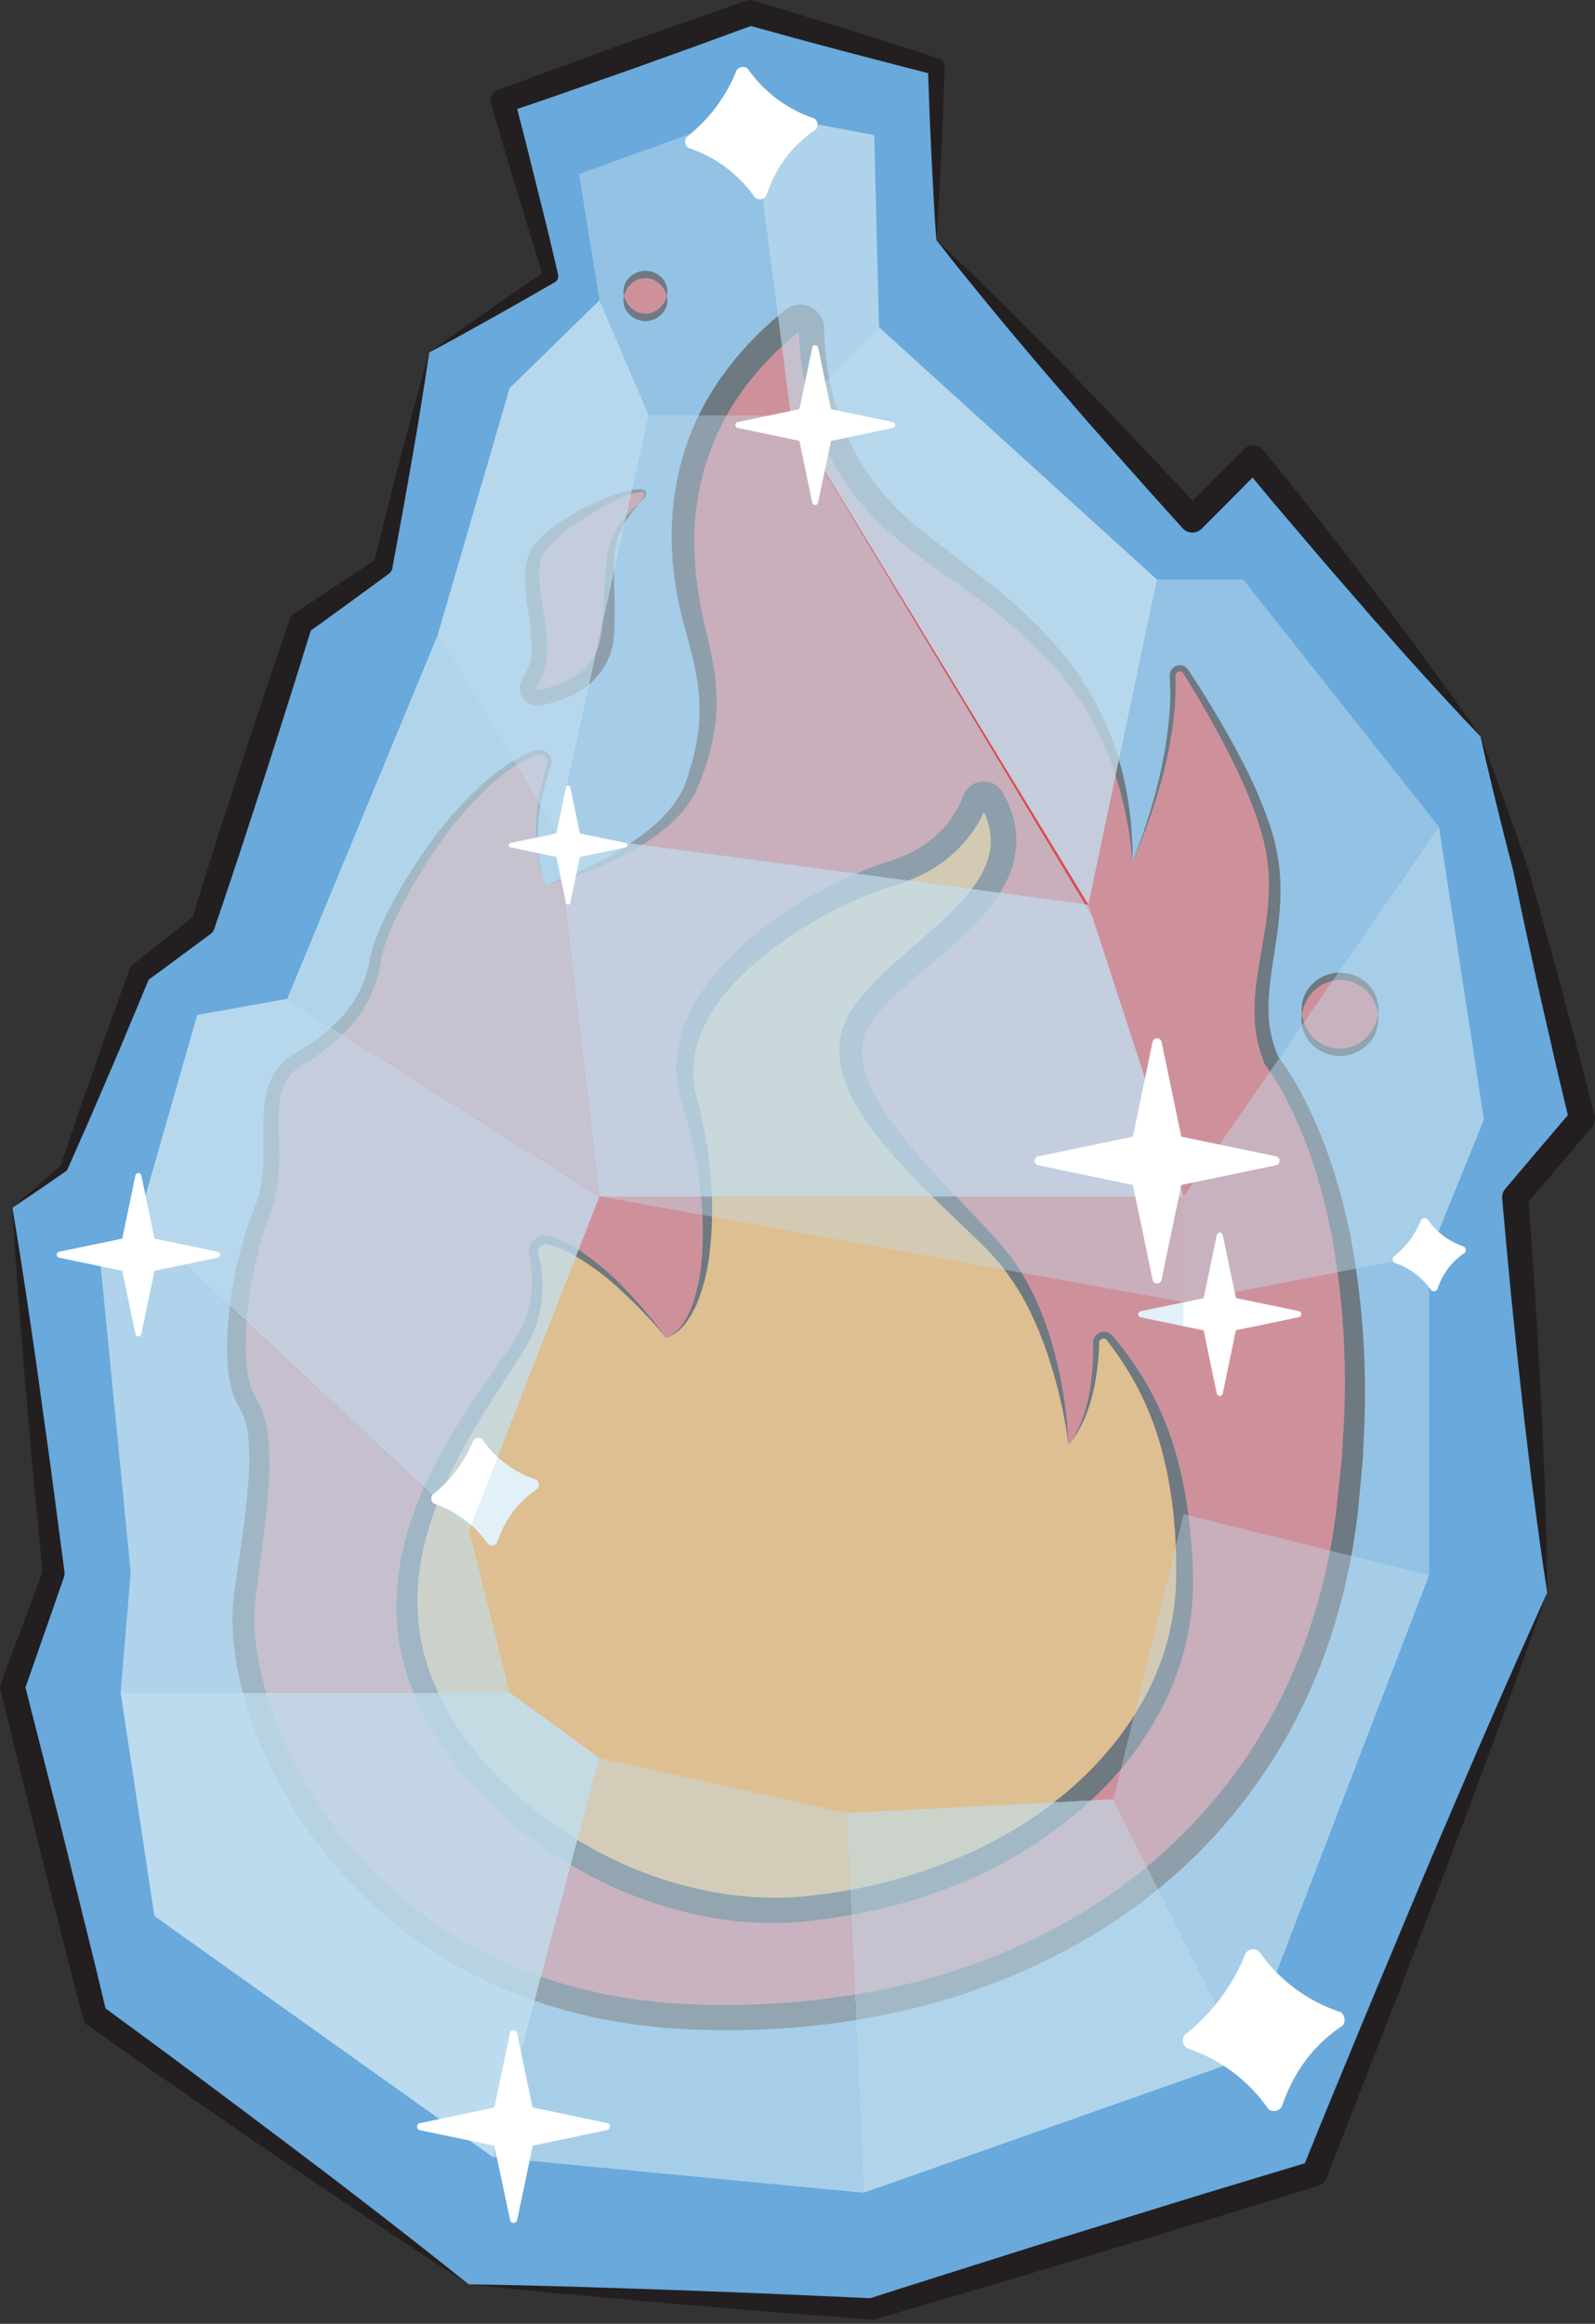 <svg width="254" height="370" viewBox="0 0 254 370" fill="none" xmlns="http://www.w3.org/2000/svg">
<rect x="0" y="0" width="254" height="370" fill="#333333" stroke="none"/>
<g clip-path="url(#clip0_3800_358)">
<path d="M119.491 2.008L149.121 10.553V38.218L189.875 82.732L199.608 72.963L235.77 117.278L242.093 138.217L251.929 178.103L241.277 190.639L246.386 253.582L209.314 346.087L138.845 367.639L74.637 363.711L15.109 320.928L1.998 268.617L8.551 250.496L1.998 192.275L10.188 185.932L22.242 154.895L32.314 147.207L47.882 99.262L60.998 90.163L68.372 56.108L87.747 43.955L80.102 16.091L119.491 2.008Z" fill="#69A9DC"/>
<path d="M235.77 117.278C237.668 122.184 239.43 127.136 241.203 132.094C241.648 133.333 242.092 134.572 242.516 135.817L243.154 137.684C243.358 138.306 243.525 138.944 243.708 139.572C244.435 142.092 245.167 144.618 245.852 147.149L247.944 154.743C248.645 157.274 249.293 159.821 249.973 162.357L251.981 169.966L253.932 177.601C254.012 177.914 254.016 178.24 253.945 178.555C253.875 178.87 253.73 179.163 253.524 179.411V179.437L248.216 185.712L242.871 191.988L243.358 190.476L243.933 198.352L244.456 206.228L244.932 214.109L245.355 221.995C245.507 224.61 245.622 227.256 245.732 229.886C245.842 232.517 245.972 235.147 246.046 237.783C246.223 243.049 246.37 248.315 246.396 253.592C245.57 248.362 244.869 243.159 244.194 237.935C243.839 235.32 243.546 232.705 243.227 230.09C242.908 227.476 242.599 224.861 242.322 222.246L241.47 214.402L240.67 206.557L239.922 198.713L239.221 190.869C239.188 190.591 239.213 190.31 239.294 190.043C239.375 189.775 239.51 189.528 239.692 189.315L245 183.04L250.35 176.764L249.921 178.595L248.101 170.949L246.344 163.288C245.768 160.731 245.162 158.184 244.602 155.621L242.929 147.934C242.359 145.371 241.836 142.798 241.308 140.231C241.166 139.588 241.051 138.939 240.894 138.306L240.398 136.403C240.063 135.137 239.749 133.866 239.43 132.596C238.154 127.512 236.904 122.414 235.77 117.278Z" fill="#231F20"/>
<path d="M149.115 38.218C152.823 41.648 156.437 45.168 160.008 48.703C161.813 50.46 163.565 52.264 165.348 54.047L168.01 56.725L170.624 59.429L175.891 64.852L181.084 70.322C184.57 73.969 188.009 77.64 191.401 81.335L188.4 81.273L193.258 76.383L198.137 71.514C198.327 71.324 198.553 71.174 198.801 71.071C199.049 70.968 199.315 70.915 199.583 70.915C199.852 70.915 200.118 70.968 200.366 71.071C200.614 71.174 200.839 71.324 201.029 71.514C201.082 71.566 201.131 71.622 201.176 71.682L205.699 77.241L210.134 82.852C213.078 86.596 215.98 90.388 218.878 94.169C220.342 96.051 221.764 97.971 223.192 99.879C224.62 101.788 226.063 103.687 227.465 105.632C230.289 109.481 233.086 113.346 235.795 117.289C232.475 113.848 229.248 110.328 226.042 106.788C224.431 105.031 222.857 103.237 221.273 101.454C219.688 99.67 218.098 97.892 216.566 96.083C213.428 92.485 210.291 88.887 207.231 85.242L202.561 79.766L198.006 74.265L201.066 74.417L196.218 79.317L191.344 84.201C190.953 84.583 190.429 84.797 189.882 84.797C189.336 84.797 188.811 84.583 188.421 84.201C188.394 84.18 188.369 84.155 188.347 84.128C184.969 80.404 181.615 76.657 178.286 72.884L173.276 67.237L168.344 61.521L165.881 58.665L163.444 55.779C161.828 53.849 160.186 51.94 158.596 49.989C155.396 46.104 152.206 42.208 149.115 38.218Z" fill="#231F20"/>
<path d="M68.371 56.108C71.451 53.849 74.573 51.652 77.695 49.456L82.402 46.198C83.971 45.105 85.54 44.038 87.109 42.971L86.586 44.263L84.426 37.365L82.334 30.452L80.242 23.533L78.224 16.593C78.093 16.144 78.137 15.662 78.347 15.243C78.556 14.824 78.915 14.5 79.353 14.334L79.411 14.308C82.679 13.09 85.937 11.85 89.216 10.647C92.495 9.445 95.763 8.252 99.048 7.076L108.953 3.577L118.826 0.12H118.863C119.25 -0.007 119.668 -0.007 120.055 0.12L127.434 2.353L134.802 4.623L142.155 6.95C144.602 7.729 147.06 8.493 149.476 9.303L149.576 9.335C149.836 9.423 150.062 9.593 150.219 9.819C150.376 10.044 150.457 10.315 150.449 10.59L150.198 17.509C150.12 19.81 149.999 22.116 149.9 24.422C149.801 26.728 149.675 29.035 149.544 31.341C149.414 33.647 149.272 35.948 149.105 38.254C148.943 35.948 148.791 33.642 148.671 31.341C148.551 29.04 148.415 26.728 148.315 24.422C148.216 22.116 148.091 19.81 148.012 17.509L147.766 10.59L148.734 11.876C146.239 11.264 143.755 10.6 141.266 9.957L133.803 8.012L126.357 6.009L118.925 3.969L120.154 3.927L110.328 7.52L100.486 11.05C97.202 12.214 93.912 13.37 90.618 14.517C87.328 15.678 84.023 16.787 80.723 17.911L81.916 15.631L83.72 22.623L85.461 29.636L87.203 36.612L88.866 43.646V43.724C88.921 43.957 88.9 44.201 88.805 44.42C88.711 44.639 88.549 44.823 88.343 44.943C86.697 45.898 85.043 46.846 83.38 47.788L78.396 50.606C75.081 52.463 71.744 54.319 68.371 56.108Z" fill="#231F20"/>
<path d="M1.992 192.275C3.284 191.12 4.607 189.985 5.888 188.845L9.821 185.456L9.627 185.712L12.289 177.816C13.178 175.201 14.114 172.586 15.024 169.971L16.394 166.039L17.806 162.122L20.625 154.277C20.72 154.005 20.89 153.766 21.117 153.587L21.19 153.524C22.832 152.201 24.506 150.91 26.163 149.597L31.142 145.68L30.472 146.616C31.701 142.6 32.977 138.599 34.243 134.588L38.113 122.597C39.413 118.601 40.731 114.611 42.066 110.626C43.402 106.641 44.747 102.663 46.104 98.692V98.63C46.228 98.262 46.471 97.945 46.794 97.73C49.011 96.255 51.213 94.765 53.441 93.306L60.129 88.908L59.507 89.839C60.182 87.01 60.898 84.196 61.599 81.377C62.3 78.558 63.005 75.745 63.759 72.937C64.512 70.129 65.223 67.31 66.002 64.507C66.781 61.704 67.54 58.901 68.355 56.103C67.937 58.986 67.491 61.861 67.017 64.726C66.567 67.603 66.06 70.479 65.573 73.329C65.087 76.179 64.559 79.05 64.046 81.911C63.534 84.771 63 87.627 62.477 90.482C62.409 90.837 62.209 91.153 61.918 91.366L61.86 91.408L55.417 96.114C53.273 97.683 51.103 99.252 48.949 100.789L49.665 99.832C48.425 103.843 47.186 107.86 45.915 111.86C44.645 115.861 43.374 119.867 42.082 123.862L38.165 135.843C36.837 139.828 35.524 143.813 34.154 147.788V147.845C34.033 148.199 33.807 148.508 33.506 148.729L28.412 152.494C26.712 153.749 25.028 155.02 23.313 156.254L23.878 155.501L20.672 163.189L19.067 167.032L17.425 170.86C16.326 173.407 15.254 175.97 14.135 178.511L10.752 186.178L10.726 186.23C10.691 186.313 10.633 186.384 10.558 186.434L6.291 189.389C4.884 190.361 3.436 191.318 1.992 192.275Z" fill="#231F20"/>
<path d="M74.636 363.711C69.49 360.406 64.379 357.052 59.303 353.649L51.683 348.54L44.105 343.389C39.043 339.969 34.039 336.46 29.003 333.003C23.966 329.546 18.988 325.995 13.983 322.497C13.621 322.247 13.36 321.876 13.246 321.451V321.404L11.536 314.883L9.873 308.351L6.547 295.277C5.433 290.926 4.382 286.554 3.299 282.203L0.078 269.129V269.098C-0.013 268.723 0.01 268.329 0.146 267.968L6.913 249.921L6.819 250.721L5.407 236.11C4.941 231.246 4.56 226.377 4.131 221.514C3.702 216.65 3.352 211.771 2.959 206.903C2.567 202.034 2.253 197.155 1.971 192.26C2.782 197.081 3.54 201.914 4.261 206.74C4.983 211.567 5.705 216.405 6.353 221.242C7.002 226.079 7.729 230.917 8.356 235.759L10.27 250.282C10.305 250.532 10.28 250.786 10.197 251.024V251.082L3.848 269.281L3.911 268.12L7.242 281.194C8.346 285.55 9.481 289.896 10.553 294.268L13.779 307.342L15.395 313.889L16.964 320.442L16.216 319.343C21.132 322.973 26.074 326.565 30.964 330.231C35.853 333.897 40.769 337.553 45.606 341.213L52.928 346.757L60.197 352.347C65.043 356.106 69.856 359.893 74.636 363.711Z" fill="#231F20"/>
<path d="M246.386 253.582C243.642 261.429 240.827 269.248 237.94 277.036C236.511 280.944 235.064 284.839 233.6 288.719C232.136 292.605 230.697 296.506 229.212 300.381C226.237 308.136 223.324 315.913 220.285 323.642C217.247 331.371 214.282 339.132 211.196 346.84C211.085 347.119 210.913 347.37 210.694 347.574C210.474 347.778 210.212 347.932 209.926 348.022L192.307 353.472L174.673 358.806L165.856 361.473L157.023 364.088C151.13 365.819 145.246 367.581 139.342 369.281H139.29C139.11 369.331 138.922 369.35 138.735 369.338L122.702 368.093L106.673 366.749L90.65 365.316L82.643 364.543L74.637 363.711L82.685 363.863L90.728 364.072L106.804 364.595L122.879 365.217L138.945 365.934L138.343 366.002C144.185 364.108 150.047 362.283 155.899 360.422L164.685 357.645L173.486 354.92L191.089 349.481L208.723 344.152L207.431 345.34C210.522 337.631 213.707 329.965 216.881 322.282C220.055 314.6 223.287 306.96 226.488 299.272C228.093 295.444 229.746 291.632 231.372 287.809C232.998 283.986 234.635 280.169 236.298 276.367C239.607 268.753 242.969 261.158 246.386 253.582Z" fill="#231F20"/>
<path d="M180.363 137.166C180.363 137.166 187.606 120.871 186.722 107.635C186.709 107.385 186.779 107.138 186.92 106.932C187.06 106.725 187.265 106.57 187.502 106.491C187.739 106.411 187.996 106.412 188.233 106.492C188.469 106.572 188.674 106.727 188.814 106.934C193.118 113.644 200.842 126.597 202.479 135.697C204.811 148.509 197.819 158.409 202.479 168.889C202.479 168.889 220.824 190.727 214.418 241.392C208.012 292.056 166.384 322.936 111.045 321.189C55.706 319.443 36.377 272.821 38.94 254.251C40.77 241.015 42.914 228.626 39.421 223.365C35.928 218.104 37.962 202.107 41.748 192.793C45.534 183.479 39.709 173.282 47.574 168.622C55.439 163.963 58.927 158.723 59.8 152.609C60.606 146.993 72.231 125.138 85.185 119.83C85.482 119.708 85.809 119.675 86.125 119.733C86.441 119.792 86.734 119.941 86.968 120.161C87.202 120.382 87.367 120.666 87.444 120.978C87.521 121.29 87.507 121.618 87.402 121.922C85.954 126.106 84.076 133.95 86.879 140.968C86.879 140.968 106.098 135.435 110.172 124.955C114.246 114.475 112.787 108.064 110.757 100.204C108.802 92.657 103.352 69.281 126.362 50.936C126.623 50.729 126.936 50.599 127.266 50.562C127.597 50.525 127.931 50.581 128.231 50.724C128.531 50.867 128.784 51.092 128.962 51.373C129.141 51.654 129.236 51.979 129.239 52.311C129.291 58.587 130.808 71.692 141.371 82.12C153.572 94.075 178.904 102.505 180.363 137.166Z" fill="#D94C53"/>
<path d="M180.363 137.166C181.906 133.341 183.194 129.417 184.217 125.421C185.255 121.441 185.941 117.378 186.267 113.278C186.319 112.755 186.33 112.232 186.34 111.745L186.377 110.213L186.319 108.686L186.288 107.923C186.247 107.603 186.277 107.278 186.377 106.971C186.506 106.626 186.748 106.335 187.063 106.146C187.378 105.956 187.748 105.878 188.113 105.925C188.484 105.979 188.824 106.165 189.07 106.448L189.237 106.662L189.342 106.824L189.556 107.149L191.235 109.763C193.442 113.267 195.544 116.844 197.469 120.521C199.446 124.208 201.106 128.057 202.432 132.026L202.876 133.547C203.017 134.07 203.122 134.593 203.242 135.116C203.362 135.639 203.43 136.162 203.519 136.685C203.608 137.208 203.697 137.731 203.744 138.254C203.944 140.365 203.968 142.488 203.817 144.603C203.545 148.813 202.635 152.897 202.207 156.913C201.975 158.885 201.942 160.875 202.107 162.854C202.331 164.766 202.837 166.634 203.608 168.397L203.43 168.11C203.681 168.413 203.87 168.68 204.079 168.962C204.288 169.244 204.476 169.522 204.67 169.804L205.24 170.646L205.763 171.509C206.118 172.079 206.469 172.659 206.777 173.25L207.745 175.018L208.618 176.827C208.911 177.429 209.209 178.03 209.455 178.652L210.234 180.498L210.626 181.419C210.752 181.733 210.856 182.046 210.971 182.36C211.411 183.62 211.897 184.865 212.305 186.136L213.445 189.964C213.816 191.245 214.083 192.579 214.402 193.844L214.867 195.79C214.998 196.438 215.103 197.097 215.228 197.751C217.123 208.215 217.767 218.867 217.148 229.484L217.064 231.471C217.064 231.8 217.064 232.13 217.017 232.465L216.923 233.453L216.551 237.407L216.175 241.365C216.007 242.688 215.798 244.006 215.61 245.329C214.765 250.612 213.497 255.818 211.819 260.898C208.449 271.114 203.211 280.615 196.37 288.918C192.956 293.066 189.154 296.88 185.017 300.308C180.89 303.743 176.46 306.798 171.781 309.433C162.418 314.664 152.309 318.431 141.805 320.604C136.577 321.69 131.287 322.45 125.965 322.879C120.649 323.267 115.314 323.353 109.988 323.135L105.977 322.9C104.639 322.764 103.31 322.601 101.977 322.455C100.643 322.309 99.32 322.058 97.992 321.854L96.01 321.514L94.043 321.069C88.778 319.917 83.644 318.232 78.721 316.038C68.831 311.615 60.071 305.01 53.096 296.72L51.799 295.151L50.575 293.546C49.739 292.5 49.007 291.365 48.227 290.257C47.835 289.734 47.485 289.132 47.129 288.562L46.057 286.852L45.063 285.09C44.734 284.504 44.394 283.924 44.101 283.317L43.186 281.513C42.877 280.917 42.621 280.289 42.334 279.682C41.758 278.464 41.288 277.204 40.765 275.954C39.797 273.44 38.992 270.867 38.354 268.251C37.71 265.6 37.282 262.901 37.073 260.181L36.994 258.09L37.047 255.998C37.104 255.297 37.182 254.586 37.256 253.906L37.538 251.955C38.276 246.757 39.107 241.585 39.51 236.45C39.742 233.933 39.753 231.401 39.541 228.882C39.433 227.713 39.173 226.564 38.767 225.462L38.626 225.07C38.568 224.95 38.5 224.84 38.438 224.725L38.249 224.374L38.16 224.202L38.004 223.94C37.604 223.272 37.288 222.557 37.062 221.812C36.65 220.45 36.388 219.047 36.283 217.628C36.169 216.265 36.131 214.896 36.168 213.528C36.241 210.847 36.498 208.173 36.937 205.527C37.356 202.88 37.935 200.26 38.673 197.683C39.039 196.391 39.452 195.11 39.923 193.839C40.043 193.525 40.158 193.206 40.289 192.893L40.645 191.983C40.754 191.7 40.864 191.423 40.953 191.13C41.042 190.837 41.136 190.55 41.209 190.257C41.792 187.809 42.044 185.294 41.957 182.779C41.957 180.164 41.785 177.512 42.271 174.704C42.396 173.992 42.582 173.293 42.825 172.612C43.089 171.914 43.427 171.246 43.834 170.62C44.679 169.394 45.791 168.376 47.087 167.644C49.295 166.384 51.35 164.873 53.211 163.142C55.046 161.436 56.529 159.387 57.578 157.112C58.093 155.968 58.486 154.772 58.749 153.545L58.917 152.62C58.985 152.311 59.042 151.898 59.141 151.574C59.315 150.908 59.526 150.254 59.774 149.613C60.749 147.13 61.903 144.722 63.226 142.406C64.517 140.09 65.935 137.851 67.441 135.676C70.415 131.28 73.96 127.298 77.984 123.836C80.019 122.11 82.296 120.688 84.74 119.616C85.075 119.441 85.445 119.345 85.823 119.333C86.222 119.33 86.613 119.451 86.942 119.679C87.273 119.897 87.532 120.209 87.684 120.575C87.836 120.942 87.874 121.345 87.794 121.734L87.721 122.011L87.637 122.241L87.475 122.701L87.172 123.632C86.984 124.254 86.801 124.882 86.649 125.51C85.985 128.037 85.634 130.636 85.603 133.249C85.6 134.557 85.701 135.864 85.906 137.156C86.125 138.448 86.463 139.717 86.916 140.947C86.422 139.728 86.042 138.466 85.781 137.177C85.529 135.883 85.384 134.572 85.347 133.255C85.292 130.617 85.563 127.982 86.152 125.41C86.299 124.767 86.461 124.129 86.633 123.491L86.91 122.534L87.057 122.063L87.13 121.828L87.182 121.629C87.228 121.369 87.195 121.1 87.087 120.859C86.979 120.617 86.801 120.414 86.576 120.275C86.358 120.134 86.103 120.061 85.844 120.066C85.563 120.089 85.291 120.174 85.049 120.317C82.705 121.414 80.533 122.846 78.601 124.568C74.739 128.062 71.357 132.052 68.544 136.434C67.117 138.61 65.778 140.848 64.564 143.149C63.33 145.419 62.261 147.775 61.364 150.198C61.157 150.786 60.982 151.385 60.841 151.992C60.757 152.306 60.736 152.546 60.674 152.881L60.512 153.896C60.252 155.251 59.853 156.576 59.319 157.849C58.23 160.385 56.648 162.68 54.665 164.601C52.715 166.486 50.553 168.14 48.222 169.527C47.23 170.104 46.382 170.9 45.743 171.854C45.141 172.843 44.748 173.945 44.588 175.091C44.211 177.481 44.41 180.085 44.452 182.737C44.588 185.475 44.356 188.219 43.761 190.895C43.685 191.243 43.59 191.592 43.479 191.941C43.385 192.275 43.264 192.61 43.139 192.945L42.794 193.87C42.673 194.163 42.574 194.467 42.464 194.765C42.046 195.967 41.675 197.191 41.34 198.425C40.671 200.908 40.147 203.428 39.771 205.972C39.383 208.501 39.168 211.054 39.128 213.612C39.108 214.869 39.157 216.126 39.274 217.377C39.38 218.574 39.614 219.755 39.97 220.902C40.127 221.414 40.349 221.904 40.629 222.361L41.152 223.297C41.246 223.47 41.35 223.642 41.434 223.82L41.643 224.343C42.177 225.696 42.528 227.113 42.689 228.558C42.957 231.271 42.985 234.003 42.773 236.722C42.417 242.061 41.654 247.28 40.958 252.478L40.697 254.424L40.529 256.243L40.498 258.095L40.587 259.962C40.8 262.477 41.216 264.971 41.832 267.419C42.453 269.889 43.232 272.317 44.164 274.688C44.65 275.87 45.116 277.057 45.675 278.208C45.947 278.783 46.198 279.374 46.491 279.939L47.375 281.643C47.657 282.213 47.981 282.768 48.3 283.322L49.258 284.98L50.303 286.601C50.649 287.124 50.983 287.684 51.349 288.201C52.087 289.247 52.798 290.293 53.603 291.302L54.775 292.819L56.014 294.278C62.676 302.069 70.991 308.279 80.353 312.456C85.032 314.532 89.912 316.122 94.917 317.199L96.789 317.618L98.687 317.931C99.953 318.125 101.208 318.397 102.489 318.501L106.317 318.915L110.166 319.134C115.333 319.33 120.506 319.232 125.662 318.841C130.809 318.435 135.926 317.712 140.984 316.676C151.089 314.614 160.818 311.018 169.836 306.013C178.815 300.988 186.807 294.373 193.421 286.491C200.031 278.592 205.113 269.532 208.409 259.773C210.064 254.892 211.323 249.885 212.174 244.801C212.368 243.525 212.577 242.254 212.749 240.973L213.163 237.098L213.576 233.218L213.68 232.25C213.712 231.926 213.722 231.602 213.738 231.278L213.842 229.332C214.583 218.973 214.087 208.562 212.362 198.321C212.253 197.683 212.158 197.04 212.038 196.402L211.609 194.514C211.317 193.253 211.086 191.977 210.731 190.733L209.685 187.004C209.308 185.77 208.864 184.557 208.456 183.343C208.351 183.04 208.257 182.726 208.137 182.428L207.781 181.534L207.06 179.735C206.835 179.134 206.537 178.553 206.286 177.973L205.475 176.221L204.581 174.516C204.293 173.941 203.974 173.386 203.645 172.842L203.158 172.016L202.635 171.221C202.463 170.96 202.296 170.698 202.113 170.437C201.929 170.175 201.746 169.914 201.59 169.715L201.464 169.558L201.412 169.427C200.576 167.399 200.047 165.258 199.843 163.074C199.704 160.935 199.776 158.787 200.057 156.662C200.58 152.478 201.532 148.473 201.903 144.446C202.09 142.445 202.114 140.432 201.977 138.427C201.945 137.904 201.856 137.433 201.804 136.931C201.752 136.429 201.694 135.937 201.579 135.451C201.464 134.965 201.391 134.468 201.265 133.981L200.878 132.517C200.296 130.567 199.615 128.647 198.839 126.765C198.044 124.877 197.202 123.01 196.292 121.169C194.477 117.508 192.48 113.889 190.367 110.354L188.761 107.74L188.557 107.415L188.442 107.211L188.369 107.117C188.276 107.005 188.147 106.929 188.003 106.903C187.851 106.879 187.695 106.906 187.56 106.98C187.425 107.054 187.318 107.17 187.255 107.311C187.196 107.496 187.178 107.693 187.203 107.886V108.67V110.239L187.13 111.808C187.13 112.331 187.083 112.854 187.015 113.377C186.596 117.506 185.785 121.586 184.593 125.562C183.441 129.519 182.028 133.396 180.363 137.166Z" fill="#231F20"/>
<path d="M86.894 140.952C89.021 140.193 91.105 139.32 93.139 138.338C95.168 137.382 97.143 136.314 99.053 135.137C100.946 133.976 102.736 132.655 104.403 131.189C105.212 130.457 105.972 129.673 106.678 128.841C107.359 128.02 107.96 127.136 108.472 126.2L108.822 125.499C108.927 125.264 109.016 125.018 109.115 124.783C109.314 124.302 109.476 123.737 109.638 123.214C109.8 122.691 109.967 122.168 110.119 121.645L110.349 120.855L110.537 120.055C111.055 117.947 111.343 115.788 111.395 113.618C111.429 111.454 111.238 109.293 110.825 107.169C110.422 105.025 109.847 102.881 109.256 100.711C108.616 98.486 108.093 96.229 107.687 93.949C107.294 91.644 107.06 89.315 106.987 86.978C106.816 82.262 107.377 77.549 108.65 73.005C109.293 70.727 110.131 68.508 111.154 66.374C112.193 64.248 113.389 62.203 114.731 60.255C116.088 58.327 117.573 56.492 119.177 54.764C120.008 53.932 120.798 53.059 121.676 52.28L122.968 51.088L124.307 49.958L124.981 49.398L125.065 49.331L125.232 49.205C125.358 49.121 125.473 49.038 125.609 48.964C125.879 48.816 126.165 48.701 126.461 48.619C127.351 48.385 128.295 48.48 129.121 48.885C129.947 49.29 130.599 49.979 130.959 50.826C131.073 51.109 131.156 51.404 131.205 51.705C131.205 51.851 131.236 51.998 131.246 52.144V52.416C131.246 52.939 131.246 53.493 131.294 54.032C131.398 56.192 131.66 58.342 132.078 60.464C132.887 64.705 134.37 68.789 136.471 72.56C138.573 76.332 141.302 79.718 144.54 82.575C146.172 84.029 147.924 85.399 149.702 86.758L155.078 90.874C158.765 93.632 162.254 96.645 165.521 99.89C167.136 101.546 168.657 103.292 170.076 105.119C171.483 106.951 172.769 108.873 173.925 110.872C176.186 114.882 177.861 119.195 178.898 123.679L179.275 125.347L179.568 127.031C179.787 128.15 179.887 129.285 180.033 130.415C180.18 131.544 180.2 132.679 180.284 133.809C180.368 134.938 180.336 136.073 180.363 137.203C180.232 136.079 180.122 134.954 179.981 133.835C179.84 132.716 179.651 131.607 179.421 130.504C179.191 129.4 179.013 128.292 178.71 127.209L178.297 125.583L177.805 123.972C176.515 119.702 174.639 115.631 172.231 111.876C171.023 110.023 169.701 108.246 168.272 106.558C166.827 104.884 165.29 103.292 163.67 101.788C160.366 98.786 156.873 96 153.211 93.447C149.55 90.832 145.779 88.306 142.229 85.284C138.614 82.218 135.541 78.566 133.14 74.48C130.787 70.366 129.118 65.897 128.198 61.249C127.726 58.938 127.424 56.596 127.293 54.241C127.256 53.655 127.246 53.059 127.23 52.468V52.301C127.23 52.301 127.23 52.343 127.23 52.364C127.244 52.409 127.271 52.449 127.309 52.479C127.341 52.505 127.38 52.523 127.421 52.531C127.462 52.539 127.504 52.537 127.544 52.526L127.612 52.5L127.533 52.562L126.906 53.085L125.646 54.131L124.443 55.229C123.622 55.946 122.874 56.751 122.116 57.51C120.633 59.085 119.258 60.759 118 62.52C115.505 66.04 113.596 69.941 112.347 74.072C111.092 78.222 110.489 82.543 110.558 86.879C110.644 91.27 111.233 95.638 112.315 99.895C112.838 102.102 113.361 104.351 113.717 106.662C114.096 108.992 114.208 111.357 114.052 113.712C113.882 116.058 113.459 118.38 112.791 120.636L112.546 121.472L112.263 122.299C112.075 122.848 111.897 123.397 111.677 123.93C111.458 124.464 111.275 124.976 111.019 125.551C110.888 125.829 110.767 126.111 110.626 126.383L110.171 127.173C109.536 128.184 108.804 129.132 107.985 130.002C107.169 130.849 106.295 131.638 105.371 132.366C103.556 133.786 101.613 135.032 99.566 136.089C95.539 138.183 91.288 139.815 86.894 140.952Z" fill="#231F20"/>
<path d="M188.646 251.547C188.646 229.771 181.795 219.338 176.701 213.026C176.542 212.83 176.326 212.687 176.083 212.618C175.839 212.549 175.58 212.557 175.342 212.642C175.103 212.726 174.897 212.882 174.751 213.089C174.604 213.295 174.526 213.542 174.526 213.795C174.526 218.136 173.846 225.473 170.159 230.007C170.159 230.007 168.951 209.768 158.314 198.525C147.677 187.281 129.64 172.544 137.286 161.552C144.524 151.145 166.41 142.082 157.896 127.146C157.759 126.913 157.558 126.723 157.318 126.598C157.077 126.473 156.807 126.419 156.537 126.441C156.267 126.464 156.009 126.562 155.792 126.725C155.575 126.887 155.409 127.108 155.312 127.361C153.817 131.32 150.13 136.685 141.94 139.07C130.833 142.307 104.455 157.059 109.7 175.044C114.945 193.028 112.749 210.516 106.102 213.016C106.102 213.016 95.748 199.372 87.124 197.437C86.823 197.376 86.511 197.392 86.218 197.484C85.925 197.575 85.66 197.74 85.447 197.962C85.235 198.184 85.082 198.456 85.003 198.753C84.924 199.049 84.921 199.361 84.996 199.66C85.948 203.516 85.677 207.573 84.222 211.269C81.225 218.763 60.736 239.551 65.484 262.383C70.233 285.215 99.869 306.651 127.988 303.927C164.339 300.423 188.646 276.869 188.646 251.547Z" fill="#F7A23E"/>
<path d="M106.104 213.032C103.935 210.42 101.594 207.956 99.096 205.658C96.666 203.329 93.957 201.309 91.032 199.644C90.306 199.256 89.555 198.919 88.783 198.635C88.401 198.483 88.014 198.378 87.627 198.263L87.042 198.122C86.907 198.094 86.769 198.094 86.634 198.122C86.376 198.163 86.14 198.292 85.966 198.488C85.793 198.683 85.692 198.933 85.682 199.194C85.682 199.257 85.682 199.32 85.682 199.382C85.682 199.445 85.682 199.477 85.734 199.607C85.787 199.822 85.844 200.036 85.886 200.25C85.987 200.679 86.071 201.113 86.137 201.553C86.712 205.092 86.309 208.721 84.971 212.048C84.232 213.644 83.372 215.181 82.398 216.645L79.621 220.933C77.775 223.778 75.96 226.634 74.344 229.567C72.701 232.474 71.24 235.48 69.967 238.568C68.717 241.624 67.764 244.794 67.122 248.033C66.524 251.226 66.347 254.484 66.594 257.723C66.852 260.952 67.587 264.124 68.775 267.137C71.123 273.193 75.014 278.642 79.658 283.306C84.335 287.979 89.691 291.918 95.545 294.989C101.375 298.079 107.656 300.227 114.157 301.354C117.384 301.916 120.656 302.181 123.931 302.143H125.16C125.568 302.143 125.971 302.091 126.379 302.07C127.194 302.018 128.005 301.966 128.837 301.856C129.668 301.746 130.489 301.678 131.315 301.573L133.784 301.202C137.05 300.654 140.283 299.924 143.469 299.016C146.654 298.092 149.783 296.983 152.84 295.695C158.955 293.143 164.652 289.688 169.742 285.445C172.268 283.326 174.603 280.988 176.718 278.459C178.84 275.943 180.7 273.216 182.267 270.321C185.434 264.542 187.16 258.084 187.298 251.495V248.98V247.719L187.245 246.464L187.13 243.954L186.911 241.454C186.584 238.124 186.01 234.822 185.195 231.576C184.384 228.328 183.238 225.174 181.775 222.162C180.292 219.15 178.51 216.295 176.457 213.638L176.269 213.392C176.232 213.344 176.19 213.3 176.143 213.262C176.055 213.188 175.948 213.141 175.835 213.126C175.711 213.112 175.586 213.129 175.47 213.175C175.355 213.22 175.252 213.293 175.17 213.387C175.093 213.487 175.044 213.607 175.029 213.732C175.024 213.823 175.024 213.914 175.029 214.004V214.323C175.029 214.752 174.982 215.181 174.956 215.61C174.838 217.322 174.614 219.024 174.287 220.709C173.953 222.393 173.457 224.041 172.807 225.63C172.172 227.219 171.289 228.698 170.192 230.012C171.198 228.646 171.981 227.13 172.514 225.52C173.057 223.922 173.445 222.276 173.67 220.604C173.905 218.937 174.041 217.257 174.077 215.573C174.077 215.15 174.077 214.731 174.077 214.308V213.994C174.07 213.872 174.07 213.75 174.077 213.628C174.101 213.326 174.206 213.037 174.381 212.791C174.559 212.546 174.796 212.35 175.071 212.222C175.345 212.094 175.648 212.038 175.95 212.059C176.26 212.087 176.558 212.197 176.813 212.378C176.936 212.465 177.048 212.567 177.147 212.681L177.356 212.932C179.598 215.554 181.558 218.404 183.203 221.435C184.844 224.487 186.165 227.699 187.146 231.021C188.1 234.345 188.8 237.737 189.238 241.167L189.552 243.734L189.75 246.313L189.85 247.604L189.897 248.891L189.991 251.474C190.047 258.545 188.37 265.523 185.107 271.796C183.506 274.925 181.591 277.883 179.391 280.624C177.18 283.349 174.729 285.871 172.069 288.16C166.759 292.717 160.796 296.452 154.378 299.241C151.188 300.633 147.913 301.821 144.572 302.797C141.229 303.752 137.835 304.52 134.406 305.098L131.828 305.496C130.97 305.616 130.107 305.705 129.244 305.809C128.382 305.914 127.503 305.987 126.63 306.045C126.19 306.076 125.751 306.118 125.312 306.134L123.983 306.16C120.457 306.224 116.933 305.956 113.456 305.36C106.538 304.129 99.857 301.812 93.662 298.493C87.46 295.217 81.802 290.999 76.891 285.989C72.017 280.958 67.907 275.059 65.418 268.381C64.15 265.027 63.394 261.501 63.174 257.922C62.993 254.381 63.276 250.831 64.016 247.364C65.517 240.461 68.498 234.075 72.049 228.187C73.822 225.232 75.746 222.387 77.691 219.589L80.594 215.406C81.545 214.073 82.401 212.675 83.156 211.222C84.485 208.25 84.981 204.973 84.589 201.741C84.542 201.338 84.479 200.93 84.406 200.528C84.375 200.329 84.328 200.13 84.286 199.931C84.286 199.853 84.239 199.66 84.218 199.529C84.205 199.379 84.205 199.229 84.218 199.079C84.26 198.483 84.511 197.922 84.927 197.494C85.344 197.066 85.898 196.799 86.493 196.741C86.779 196.712 87.068 196.737 87.345 196.815L87.994 196.998C88.418 197.131 88.835 197.286 89.243 197.463C90.05 197.81 90.833 198.21 91.586 198.661C94.502 200.505 97.174 202.708 99.54 205.219C101.899 207.674 104.092 210.284 106.104 213.032Z" fill="#231F20"/>
<path d="M170.139 230.017C169.835 227.554 169.395 225.11 168.821 222.696C168.273 220.289 167.601 217.911 166.808 215.573L166.19 213.837C165.976 213.262 165.736 212.697 165.511 212.127C165.082 210.976 164.527 209.883 164.025 208.769C162.963 206.587 161.699 204.509 160.25 202.562L159.727 201.84C159.555 201.594 159.368 201.358 159.167 201.134L157.97 199.801C157.588 199.351 157.143 198.917 156.709 198.483L155.391 197.186L150.031 192.03C146.363 188.587 142.928 184.905 139.75 181.006C138.125 178.976 136.711 176.785 135.53 174.469C134.932 173.25 134.457 171.975 134.112 170.662C133.759 169.279 133.622 167.85 133.704 166.426C133.724 166.061 133.764 165.698 133.825 165.338L134.044 164.255L134.379 163.209C134.504 162.865 134.649 162.528 134.813 162.2C134.892 162.033 134.965 161.866 135.048 161.703L135.326 161.238C135.514 160.94 135.697 160.6 135.896 160.333L136.492 159.517C136.696 159.251 136.91 158.994 137.119 158.738C138.794 156.781 140.608 154.947 142.548 153.252C146.282 149.895 150.178 146.851 153.305 143.316C154.074 142.457 154.787 141.549 155.438 140.597C156.053 139.685 156.578 138.717 157.007 137.705C157.391 136.735 157.643 135.719 157.755 134.682C157.827 133.66 157.75 132.633 157.525 131.633C157.396 131.123 157.237 130.62 157.049 130.127L156.751 129.379L156.38 128.647L156.192 128.281L156.15 128.192V128.145C156.15 128.177 156.186 128.187 156.207 128.218C156.301 128.328 156.431 128.401 156.573 128.422C156.69 128.449 156.813 128.433 156.918 128.375C157.036 128.314 157.132 128.22 157.196 128.103C157.253 127.957 157.133 128.245 157.081 128.375L156.887 128.856L156.448 129.793L155.967 130.708L155.444 131.592C154.71 132.757 153.858 133.843 152.902 134.834C151.004 136.806 148.751 138.403 146.261 139.54C145.042 140.101 143.783 140.572 142.495 140.947C141.381 141.271 140.257 141.664 139.138 142.082C134.639 143.839 130.339 146.067 126.31 148.729C124.305 150.055 122.384 151.503 120.557 153.064C118.734 154.6 117.051 156.294 115.526 158.126C114.026 159.923 112.782 161.919 111.829 164.057C110.9 166.155 110.419 168.424 110.417 170.719V171.577L110.511 172.424C110.553 172.712 110.558 172.999 110.621 173.276L110.804 174.118C110.904 174.641 111.081 175.3 111.233 175.907C111.385 176.514 111.526 177.131 111.672 177.748C112.227 180.203 112.655 182.685 112.954 185.184C113.575 190.183 113.561 195.24 112.912 200.235C112.579 202.733 111.936 205.18 110.998 207.52C110.511 208.685 109.875 209.782 109.105 210.783C108.343 211.79 107.311 212.561 106.129 213.005C107.246 212.477 108.191 211.643 108.854 210.6C109.518 209.573 110.045 208.464 110.422 207.3C111.172 204.967 111.63 202.55 111.787 200.104C112.114 195.208 111.838 190.29 110.966 185.461C110.558 183.045 110.035 180.657 109.397 178.297C109.23 177.711 109.078 177.12 108.874 176.54C108.67 175.959 108.519 175.394 108.351 174.725L108.1 173.763C108.012 173.439 107.985 173.104 107.928 172.774L107.776 171.781L107.719 170.777C107.599 168.094 108.063 165.418 109.078 162.932C110.065 160.495 111.387 158.206 113.006 156.134C116.208 152.106 120.019 148.602 124.302 145.748C128.503 142.866 133 140.44 137.715 138.51C138.913 138.034 140.126 137.585 141.376 137.208C142.468 136.882 143.535 136.474 144.566 135.99C146.602 135.054 148.443 133.741 149.989 132.12C150.755 131.321 151.435 130.445 152.018 129.505L152.437 128.788L152.818 128.056L153.164 127.303L153.315 126.922C153.383 126.765 153.368 126.765 153.566 126.341C153.9 125.658 154.452 125.106 155.135 124.772C155.806 124.447 156.562 124.343 157.295 124.474C158.051 124.615 158.738 125.005 159.246 125.583C159.368 125.721 159.478 125.87 159.575 126.027L159.648 126.148L159.68 126.205L159.742 126.32L159.983 126.78L160.459 127.706L160.856 128.684L161.05 129.175C161.113 129.343 161.154 129.521 161.207 129.698L161.505 130.744C161.817 132.17 161.916 133.635 161.798 135.09C161.645 136.526 161.293 137.934 160.752 139.274C160.21 140.544 159.544 141.758 158.764 142.898C158.009 143.998 157.181 145.046 156.286 146.036C154.562 147.907 152.727 149.673 150.789 151.323C148.896 152.98 146.988 154.565 145.131 156.16C143.302 157.695 141.586 159.358 139.996 161.139C139.813 161.358 139.619 161.573 139.441 161.798L138.918 162.472C138.735 162.702 138.636 162.917 138.484 163.136L138.275 163.461L138.108 163.806C137.99 164.03 137.886 164.26 137.794 164.496L137.548 165.212L137.386 165.95C137.337 166.2 137.304 166.453 137.287 166.708C137.209 167.761 137.294 168.819 137.538 169.846C137.81 170.936 138.179 172.001 138.641 173.025C139.651 175.166 140.878 177.197 142.302 179.086C145.162 182.977 148.546 186.565 151.945 190.157L157.065 195.591L158.341 196.961C158.764 197.421 159.188 197.876 159.591 198.389L160.814 199.879C161.222 200.402 161.547 200.925 161.907 201.448C164.752 205.705 166.614 210.459 167.911 215.285C169.193 220.099 169.94 225.04 170.139 230.017Z" fill="#231F20"/>
<path d="M102.782 50.528C104.668 50.528 106.197 48.999 106.197 47.113C106.197 45.227 104.668 43.698 102.782 43.698C100.896 43.698 99.367 45.227 99.367 47.113C99.367 48.999 100.896 50.528 102.782 50.528Z" fill="#D94C53"/>
<path d="M213.383 167.55C216.724 167.55 219.433 164.841 219.433 161.499C219.433 158.158 216.724 155.449 213.383 155.449C210.041 155.449 207.332 158.158 207.332 161.499C207.332 164.841 210.041 167.55 213.383 167.55Z" fill="#D94C53"/>
<path d="M99.362 47.113C99.247 46.636 99.249 46.139 99.368 45.663C99.486 45.186 99.717 44.746 100.042 44.378C100.38 43.982 100.799 43.664 101.272 43.446C101.745 43.228 102.259 43.115 102.779 43.115C103.3 43.115 103.814 43.228 104.287 43.446C104.76 43.664 105.179 43.982 105.517 44.378C105.842 44.747 106.073 45.188 106.191 45.666C106.308 46.143 106.308 46.641 106.192 47.118C105.983 46.299 105.52 45.566 104.869 45.027C104.277 44.548 103.538 44.286 102.777 44.286C102.015 44.286 101.277 44.548 100.685 45.027C100.034 45.564 99.57 46.295 99.362 47.113Z" fill="#231F20"/>
<path d="M106.192 47.113C106.31 47.59 106.309 48.089 106.192 48.566C106.074 49.043 105.843 49.485 105.518 49.853C105.18 50.25 104.76 50.569 104.287 50.788C103.814 51.007 103.299 51.12 102.778 51.12C102.256 51.12 101.741 51.007 101.268 50.788C100.795 50.569 100.375 50.25 100.037 49.853C99.714 49.484 99.484 49.042 99.366 48.565C99.249 48.089 99.248 47.591 99.363 47.113C99.576 47.932 100.041 48.663 100.691 49.205C101.283 49.684 102.021 49.945 102.783 49.945C103.544 49.945 104.283 49.684 104.875 49.205C105.526 48.666 105.987 47.933 106.192 47.113Z" fill="#231F20"/>
<path d="M207.331 161.499C207.216 160.673 207.287 159.831 207.537 159.036C207.788 158.24 208.212 157.509 208.779 156.897C209.363 156.254 210.076 155.741 210.871 155.391C211.671 155.049 212.532 154.871 213.402 154.868C214.272 154.874 215.132 155.051 215.933 155.391C216.727 155.742 217.439 156.253 218.025 156.892C218.591 157.506 219.015 158.237 219.265 159.034C219.516 159.83 219.587 160.672 219.474 161.499C219.255 159.979 218.516 158.582 217.382 157.546C216.295 156.572 214.887 156.034 213.428 156.034C211.969 156.034 210.561 156.572 209.475 157.546C208.316 158.57 207.557 159.97 207.331 161.499Z" fill="#231F20"/>
<path d="M219.439 161.499C219.55 162.327 219.478 163.168 219.228 163.965C218.978 164.761 218.555 165.492 217.99 166.107C217.403 166.745 216.691 167.256 215.898 167.608C215.101 167.959 214.239 168.141 213.367 168.141C212.496 168.141 211.634 167.959 210.836 167.608C210.042 167.258 209.33 166.747 208.744 166.107C208.179 165.492 207.757 164.761 207.507 163.965C207.258 163.168 207.187 162.326 207.301 161.499C207.519 163.02 208.258 164.417 209.393 165.453C210.481 166.426 211.889 166.964 213.349 166.964C214.809 166.964 216.217 166.426 217.305 165.453C218.456 164.425 219.211 163.026 219.439 161.499Z" fill="#231F20"/>
<path d="M84.311 108.749C84.142 108.994 84.05 109.283 84.045 109.58C84.04 109.878 84.124 110.17 84.285 110.42C84.446 110.67 84.677 110.867 84.95 110.985C85.223 111.104 85.525 111.139 85.817 111.086C90.236 110.312 96.318 107.902 96.799 100.523C97.579 88.835 95.644 86.497 101.673 80.263C107.703 74.03 86.895 82.81 85.111 88.835C83.412 94.603 88.234 103.205 84.311 108.749Z" fill="#D94C53"/>
<path d="M101.683 80.263C101.973 79.928 102.231 79.566 102.452 79.181C102.557 79.006 102.618 78.809 102.629 78.606C102.629 78.438 102.514 78.381 102.326 78.349C101.91 78.329 101.494 78.382 101.097 78.506C100.679 78.621 100.266 78.768 99.858 78.925C98.222 79.582 96.637 80.358 95.115 81.246C93.584 82.105 92.11 83.061 90.701 84.107C89.317 85.092 88.067 86.252 86.983 87.559C86.748 87.861 86.543 88.185 86.371 88.526C86.214 88.845 86.105 89.185 86.046 89.535C85.892 90.327 85.831 91.135 85.864 91.941C85.96 93.671 86.175 95.392 86.507 97.092C86.842 98.901 87.053 100.73 87.139 102.567C87.257 104.569 86.872 106.568 86.02 108.383C85.906 108.615 85.776 108.841 85.633 109.057C85.503 109.256 85.304 109.58 85.33 109.523C85.317 109.549 85.31 109.577 85.31 109.606C85.31 109.636 85.317 109.664 85.33 109.69C85.363 109.758 85.421 109.811 85.492 109.837C85.529 109.837 85.544 109.837 85.628 109.837L86.251 109.721C87.878 109.409 89.448 108.849 90.905 108.058C92.318 107.315 93.513 106.215 94.372 104.868C95.212 103.48 95.709 101.911 95.821 100.293C95.983 98.535 96.093 96.768 96.192 94.995C96.291 93.222 96.344 91.428 96.532 89.614C96.679 87.76 97.225 85.96 98.132 84.337C99.105 82.806 100.304 81.431 101.688 80.258L100.851 81.304C100.579 81.654 100.328 82.031 100.072 82.386C99.816 82.742 99.596 83.134 99.361 83.5C99.126 83.867 98.948 84.274 98.765 84.661C98.09 86.253 97.756 87.969 97.787 89.698C97.755 91.444 97.839 93.227 97.871 95.021C97.902 96.815 97.871 98.619 97.823 100.423C97.823 100.884 97.74 101.375 97.703 101.856C97.667 102.337 97.52 102.808 97.431 103.289C97.342 103.77 97.138 104.23 96.961 104.691L96.652 105.37L96.49 105.705L96.296 106.029L95.909 106.667C95.773 106.877 95.611 107.065 95.46 107.264C95.155 107.658 94.823 108.03 94.466 108.377C93.756 109.061 92.968 109.66 92.118 110.161C90.455 111.12 88.646 111.8 86.763 112.174L86.067 112.315C85.672 112.386 85.266 112.374 84.875 112.279C84.478 112.178 84.108 111.991 83.791 111.732C83.474 111.472 83.218 111.147 83.04 110.778C82.865 110.401 82.772 109.991 82.768 109.575C82.774 109.154 82.874 108.739 83.06 108.362C83.311 107.928 83.364 107.87 83.468 107.692C83.569 107.535 83.661 107.373 83.746 107.206C84.419 105.773 84.727 104.195 84.64 102.614C84.567 100.883 84.392 99.158 84.117 97.448C83.829 95.629 83.667 93.793 83.63 91.951C83.621 90.972 83.735 89.995 83.97 89.044C84.093 88.518 84.29 88.012 84.556 87.543C84.804 87.1 85.093 86.682 85.419 86.293C86.683 84.902 88.139 83.7 89.744 82.721C91.282 81.746 92.882 80.872 94.534 80.106C96.179 79.342 97.885 78.714 99.633 78.229C100.072 78.119 100.522 78.02 100.977 77.952C101.448 77.858 101.933 77.858 102.405 77.952C102.547 77.985 102.676 78.06 102.776 78.166C102.828 78.224 102.867 78.292 102.89 78.366C102.912 78.44 102.918 78.518 102.907 78.595C102.864 78.837 102.76 79.064 102.603 79.254C102.331 79.62 102.022 79.958 101.683 80.263Z" fill="#231F20"/>
<path opacity="0.8" d="M137.538 349.131L197.982 327.847L177.299 286.449L134.809 288.646L137.538 349.131Z" fill="#C2DFEF"/>
<path opacity="0.67" d="M197.982 327.847L227.586 250.789L188.469 241.046L177.299 286.449L197.982 327.847Z" fill="#C2DFEF"/>
<path opacity="0.87" d="M139.98 52.092L125.928 66.123L173.334 144.043L184.243 92.281L139.98 52.092Z" fill="#C2DFEF"/>
<path opacity="0.47" d="M188.468 190.508L229.149 131.639L197.981 92.281H184.243L173.334 144.043L188.468 190.508Z" fill="#C2DFEF"/>
<path opacity="0.47" d="M227.586 250.789V199.775L188.469 207.331V241.046L227.586 250.789Z" fill="#C2DFEF"/>
<path opacity="0.69" d="M229.15 131.639L236.314 178.255L227.586 199.775L188.469 207.331V190.508L229.15 131.639Z" fill="#C2DFEF"/>
<path opacity="0.79" d="M139.98 52.092L139.227 21.514L119.658 17.838L125.928 66.123L139.98 52.092Z" fill="#C2DFEF"/>
<path opacity="0.47" d="M119.658 17.838L92.203 27.696L95.466 47.819L103.305 66.123H125.929L119.658 17.838Z" fill="#C2DFEF"/>
<path opacity="0.7" d="M137.537 349.131L78.522 343.483L95.465 279.886L134.807 288.646L137.537 349.131Z" fill="#C2DFEF"/>
<path opacity="0.87" d="M95.467 47.819L81.148 61.808L69.68 101.176L88.626 132.695L103.306 66.123L95.467 47.819Z" fill="#C2DFEF"/>
<path opacity="0.8" d="M69.679 101.176L45.738 159.036L95.466 190.508L88.626 132.695L69.679 101.176Z" fill="#C2DFEF"/>
<path opacity="0.87" d="M22.021 194.372L31.409 161.599L45.738 159.036L95.466 190.508L74.725 243.609L22.021 194.372Z" fill="#C2DFEF"/>
<path opacity="0.79" d="M20.814 250.407L16.008 201.323L22.022 194.372L74.725 243.609L81.147 269.469H19.208L20.814 250.407Z" fill="#C2DFEF"/>
<path opacity="0.93" d="M24.585 305.067L78.523 343.483L95.466 279.886L81.148 269.469H19.209L24.585 305.067Z" fill="#C2DFEF"/>
<path opacity="0.67" d="M125.927 66.123L173.919 145.842L188.468 190.508V207.331L95.465 190.508L88.625 132.695L103.304 66.123H125.927Z" fill="#C2DFEF"/>
<path opacity="0.67" d="M88.625 132.695L173.333 144.043L188.468 190.508H95.465L88.625 132.695Z" fill="#C2DFEF"/>
<path d="M233.29 199.445C231.191 200.841 229.637 202.917 228.887 205.323C228.778 205.469 228.617 205.565 228.437 205.592C228.258 205.618 228.076 205.572 227.93 205.464C226.504 203.394 224.44 201.847 222.052 201.061C221.98 201.007 221.919 200.94 221.873 200.863C221.827 200.786 221.797 200.7 221.784 200.611C221.771 200.522 221.777 200.431 221.799 200.344C221.822 200.257 221.861 200.176 221.916 200.104C223.879 198.571 225.397 196.542 226.314 194.226C226.422 194.081 226.584 193.984 226.763 193.958C226.943 193.931 227.125 193.977 227.271 194.085C228.699 196.153 230.762 197.7 233.149 198.488C233.294 198.596 233.391 198.758 233.417 198.937C233.444 199.117 233.398 199.299 233.29 199.445Z" fill="white"/>
<path d="M85.633 237.02C82.54 239.073 80.248 242.129 79.143 245.675C78.983 245.887 78.746 246.028 78.482 246.066C78.219 246.104 77.951 246.037 77.737 245.878C75.638 242.83 72.598 240.554 69.082 239.399C68.869 239.239 68.728 239.001 68.69 238.738C68.652 238.474 68.719 238.206 68.878 237.992C71.772 235.74 74.009 232.753 75.357 229.343C75.517 229.13 75.755 228.989 76.019 228.951C76.282 228.913 76.55 228.98 76.764 229.139C78.866 232.184 81.905 234.459 85.419 235.618C85.525 235.696 85.615 235.794 85.684 235.906C85.752 236.019 85.798 236.144 85.818 236.274C85.838 236.404 85.832 236.537 85.8 236.665C85.768 236.793 85.712 236.914 85.633 237.02Z" fill="white"/>
<path d="M213.821 322.507C208.952 325.718 205.888 330.179 204.084 335.518C203.845 335.833 203.491 336.042 203.1 336.099C202.708 336.155 202.31 336.056 201.992 335.822C198.83 331.24 194.255 327.819 188.965 326.084C188.651 325.844 188.443 325.491 188.387 325.1C188.33 324.709 188.429 324.312 188.662 323.992C193.002 320.593 196.357 316.096 198.378 310.966C198.617 310.651 198.97 310.442 199.361 310.385C199.752 310.327 200.15 310.425 200.47 310.657C203.646 315.245 208.238 318.666 213.544 320.394C213.859 320.639 214.064 320.999 214.116 321.394C214.168 321.789 214.062 322.189 213.821 322.507Z" fill="white"/>
<path d="M129.96 20.594C125.97 23.209 123.465 26.869 121.985 31.247C121.888 31.377 121.766 31.487 121.627 31.57C121.487 31.654 121.332 31.708 121.172 31.732C121.011 31.755 120.847 31.746 120.689 31.706C120.532 31.666 120.384 31.595 120.254 31.498C117.668 27.752 113.927 24.956 109.601 23.538C109.34 23.342 109.168 23.05 109.122 22.726C109.076 22.403 109.16 22.074 109.356 21.812C112.915 19.03 115.664 15.347 117.32 11.144C117.517 10.882 117.809 10.708 118.134 10.661C118.458 10.614 118.788 10.698 119.051 10.893C121.639 14.64 125.38 17.44 129.704 18.868C129.834 18.964 129.945 19.085 130.028 19.224C130.112 19.363 130.167 19.517 130.191 19.678C130.215 19.838 130.207 20.002 130.167 20.159C130.128 20.316 130.057 20.464 129.96 20.594Z" fill="white"/>
<path d="M99.669 134.222L92.348 132.695L90.821 125.374C90.807 125.292 90.764 125.219 90.701 125.166C90.638 125.113 90.558 125.083 90.476 125.083C90.393 125.083 90.314 125.113 90.25 125.166C90.187 125.219 90.145 125.292 90.131 125.374L88.604 132.695L81.282 134.222C81.201 134.236 81.127 134.279 81.074 134.342C81.021 134.405 80.992 134.485 80.992 134.567C80.992 134.65 81.021 134.729 81.074 134.793C81.127 134.856 81.201 134.898 81.282 134.912L88.604 136.439L90.131 143.761C90.15 143.838 90.194 143.906 90.257 143.955C90.319 144.004 90.396 144.031 90.476 144.031C90.555 144.031 90.632 144.004 90.695 143.955C90.757 143.906 90.802 143.838 90.821 143.761L92.348 136.439L99.669 134.912C99.746 134.893 99.815 134.849 99.864 134.786C99.913 134.724 99.939 134.647 99.939 134.567C99.939 134.488 99.913 134.411 99.864 134.348C99.815 134.285 99.746 134.241 99.669 134.222Z" fill="white"/>
<path d="M203.189 184.112L188.113 180.974L184.975 165.892C184.938 165.73 184.847 165.586 184.718 165.483C184.588 165.379 184.427 165.323 184.261 165.323C184.095 165.323 183.934 165.379 183.804 165.483C183.675 165.586 183.584 165.73 183.547 165.892L180.409 180.974L165.333 184.112C165.169 184.146 165.023 184.236 164.918 184.365C164.813 184.495 164.756 184.657 164.756 184.823C164.756 184.99 164.813 185.152 164.918 185.281C165.023 185.411 165.169 185.5 165.333 185.534L180.409 188.672L183.547 203.749C183.579 203.915 183.668 204.065 183.798 204.172C183.928 204.28 184.092 204.339 184.261 204.339C184.43 204.339 184.594 204.28 184.724 204.172C184.854 204.065 184.943 203.915 184.975 203.749L188.113 188.672L203.189 185.534C203.352 185.5 203.499 185.411 203.604 185.281C203.709 185.152 203.766 184.99 203.766 184.823C203.766 184.657 203.709 184.495 203.604 184.365C203.499 184.236 203.352 184.146 203.189 184.112Z" fill="white"/>
<path d="M96.663 338.029L84.813 335.545L82.329 323.715C82.303 323.585 82.234 323.468 82.132 323.384C82.03 323.3 81.901 323.254 81.769 323.254C81.637 323.254 81.509 323.3 81.407 323.384C81.305 323.468 81.235 323.585 81.21 323.715L78.726 335.566L66.875 338.05C66.746 338.075 66.628 338.144 66.544 338.247C66.46 338.349 66.414 338.477 66.414 338.609C66.414 338.741 66.46 338.87 66.544 338.972C66.628 339.074 66.746 339.143 66.875 339.169L78.726 341.653L81.236 353.482C81.261 353.612 81.331 353.729 81.433 353.813C81.535 353.897 81.663 353.943 81.795 353.943C81.928 353.943 82.056 353.897 82.158 353.813C82.26 353.729 82.33 353.612 82.355 353.482L84.839 341.632L96.689 339.148C96.819 339.12 96.934 339.047 97.016 338.943C97.098 338.839 97.141 338.71 97.138 338.577C97.135 338.445 97.086 338.318 96.999 338.218C96.912 338.118 96.794 338.051 96.663 338.029Z" fill="white"/>
<path d="M142.155 67.2L132.339 65.145L130.279 55.329C130.259 55.221 130.202 55.123 130.117 55.053C130.033 54.982 129.926 54.944 129.816 54.944C129.706 54.944 129.6 54.982 129.515 55.053C129.43 55.123 129.373 55.221 129.353 55.329L127.298 65.145L117.482 67.2C117.376 67.223 117.28 67.281 117.211 67.366C117.143 67.451 117.105 67.556 117.105 67.665C117.105 67.774 117.143 67.88 117.211 67.965C117.28 68.049 117.376 68.108 117.482 68.131L127.298 70.186L129.348 80.018C129.368 80.126 129.425 80.224 129.51 80.294C129.594 80.364 129.701 80.403 129.811 80.403C129.921 80.403 130.027 80.364 130.112 80.294C130.196 80.224 130.254 80.126 130.274 80.018L132.334 70.202L142.15 68.147C142.267 68.135 142.376 68.08 142.455 67.993C142.534 67.906 142.578 67.793 142.579 67.676C142.579 67.558 142.536 67.444 142.458 67.356C142.38 67.269 142.272 67.213 142.155 67.2Z" fill="white"/>
<path d="M206.871 208.764L196.82 206.672L194.718 196.637C194.698 196.526 194.639 196.426 194.553 196.354C194.466 196.282 194.357 196.242 194.245 196.242C194.132 196.242 194.023 196.282 193.936 196.354C193.85 196.426 193.792 196.526 193.771 196.637L191.679 206.688L181.628 208.78C181.519 208.803 181.421 208.863 181.351 208.949C181.281 209.036 181.242 209.144 181.242 209.256C181.242 209.367 181.281 209.476 181.351 209.562C181.421 209.649 181.519 209.709 181.628 209.732L191.679 211.824L193.771 221.875C193.792 221.986 193.85 222.086 193.936 222.158C194.023 222.23 194.132 222.269 194.245 222.269C194.357 222.269 194.466 222.23 194.553 222.158C194.639 222.086 194.698 221.986 194.718 221.875L196.81 211.803L206.861 209.711C206.968 209.687 207.063 209.627 207.132 209.542C207.201 209.457 207.239 209.351 207.241 209.242C207.242 209.132 207.206 209.025 207.139 208.939C207.072 208.852 206.978 208.791 206.871 208.764Z" fill="white"/>
<path d="M34.652 199.299L24.601 197.207L22.509 187.156C22.489 187.045 22.43 186.945 22.344 186.873C22.257 186.801 22.148 186.761 22.036 186.761C21.923 186.761 21.814 186.801 21.727 186.873C21.641 186.945 21.582 187.045 21.562 187.156L19.471 197.207L9.419 199.299C9.31 199.322 9.212 199.382 9.142 199.468C9.072 199.555 9.033 199.663 9.033 199.775C9.033 199.886 9.072 199.994 9.142 200.081C9.212 200.168 9.31 200.227 9.419 200.251L19.471 202.342L21.562 212.394C21.582 212.504 21.641 212.604 21.727 212.677C21.814 212.749 21.923 212.788 22.036 212.788C22.148 212.788 22.257 212.749 22.344 212.677C22.43 212.604 22.489 212.504 22.509 212.394L24.601 202.342L34.652 200.251C34.761 200.227 34.859 200.168 34.929 200.081C35 199.994 35.038 199.886 35.038 199.775C35.038 199.663 35 199.555 34.929 199.468C34.859 199.382 34.761 199.322 34.652 199.299Z" fill="white"/>
<path opacity="0.47" d="M81.147 269.469L74.725 243.609L95.465 190.508L188.468 207.331V241.046L177.297 286.449L134.807 288.646L95.465 279.886L81.147 269.469Z" fill="#C2DFEF"/>
</g>
<defs>
<clipPath id="clip0_3800_358">
<rect width="254" height="369.354" fill="white"/>
</clipPath>
</defs>
</svg>
